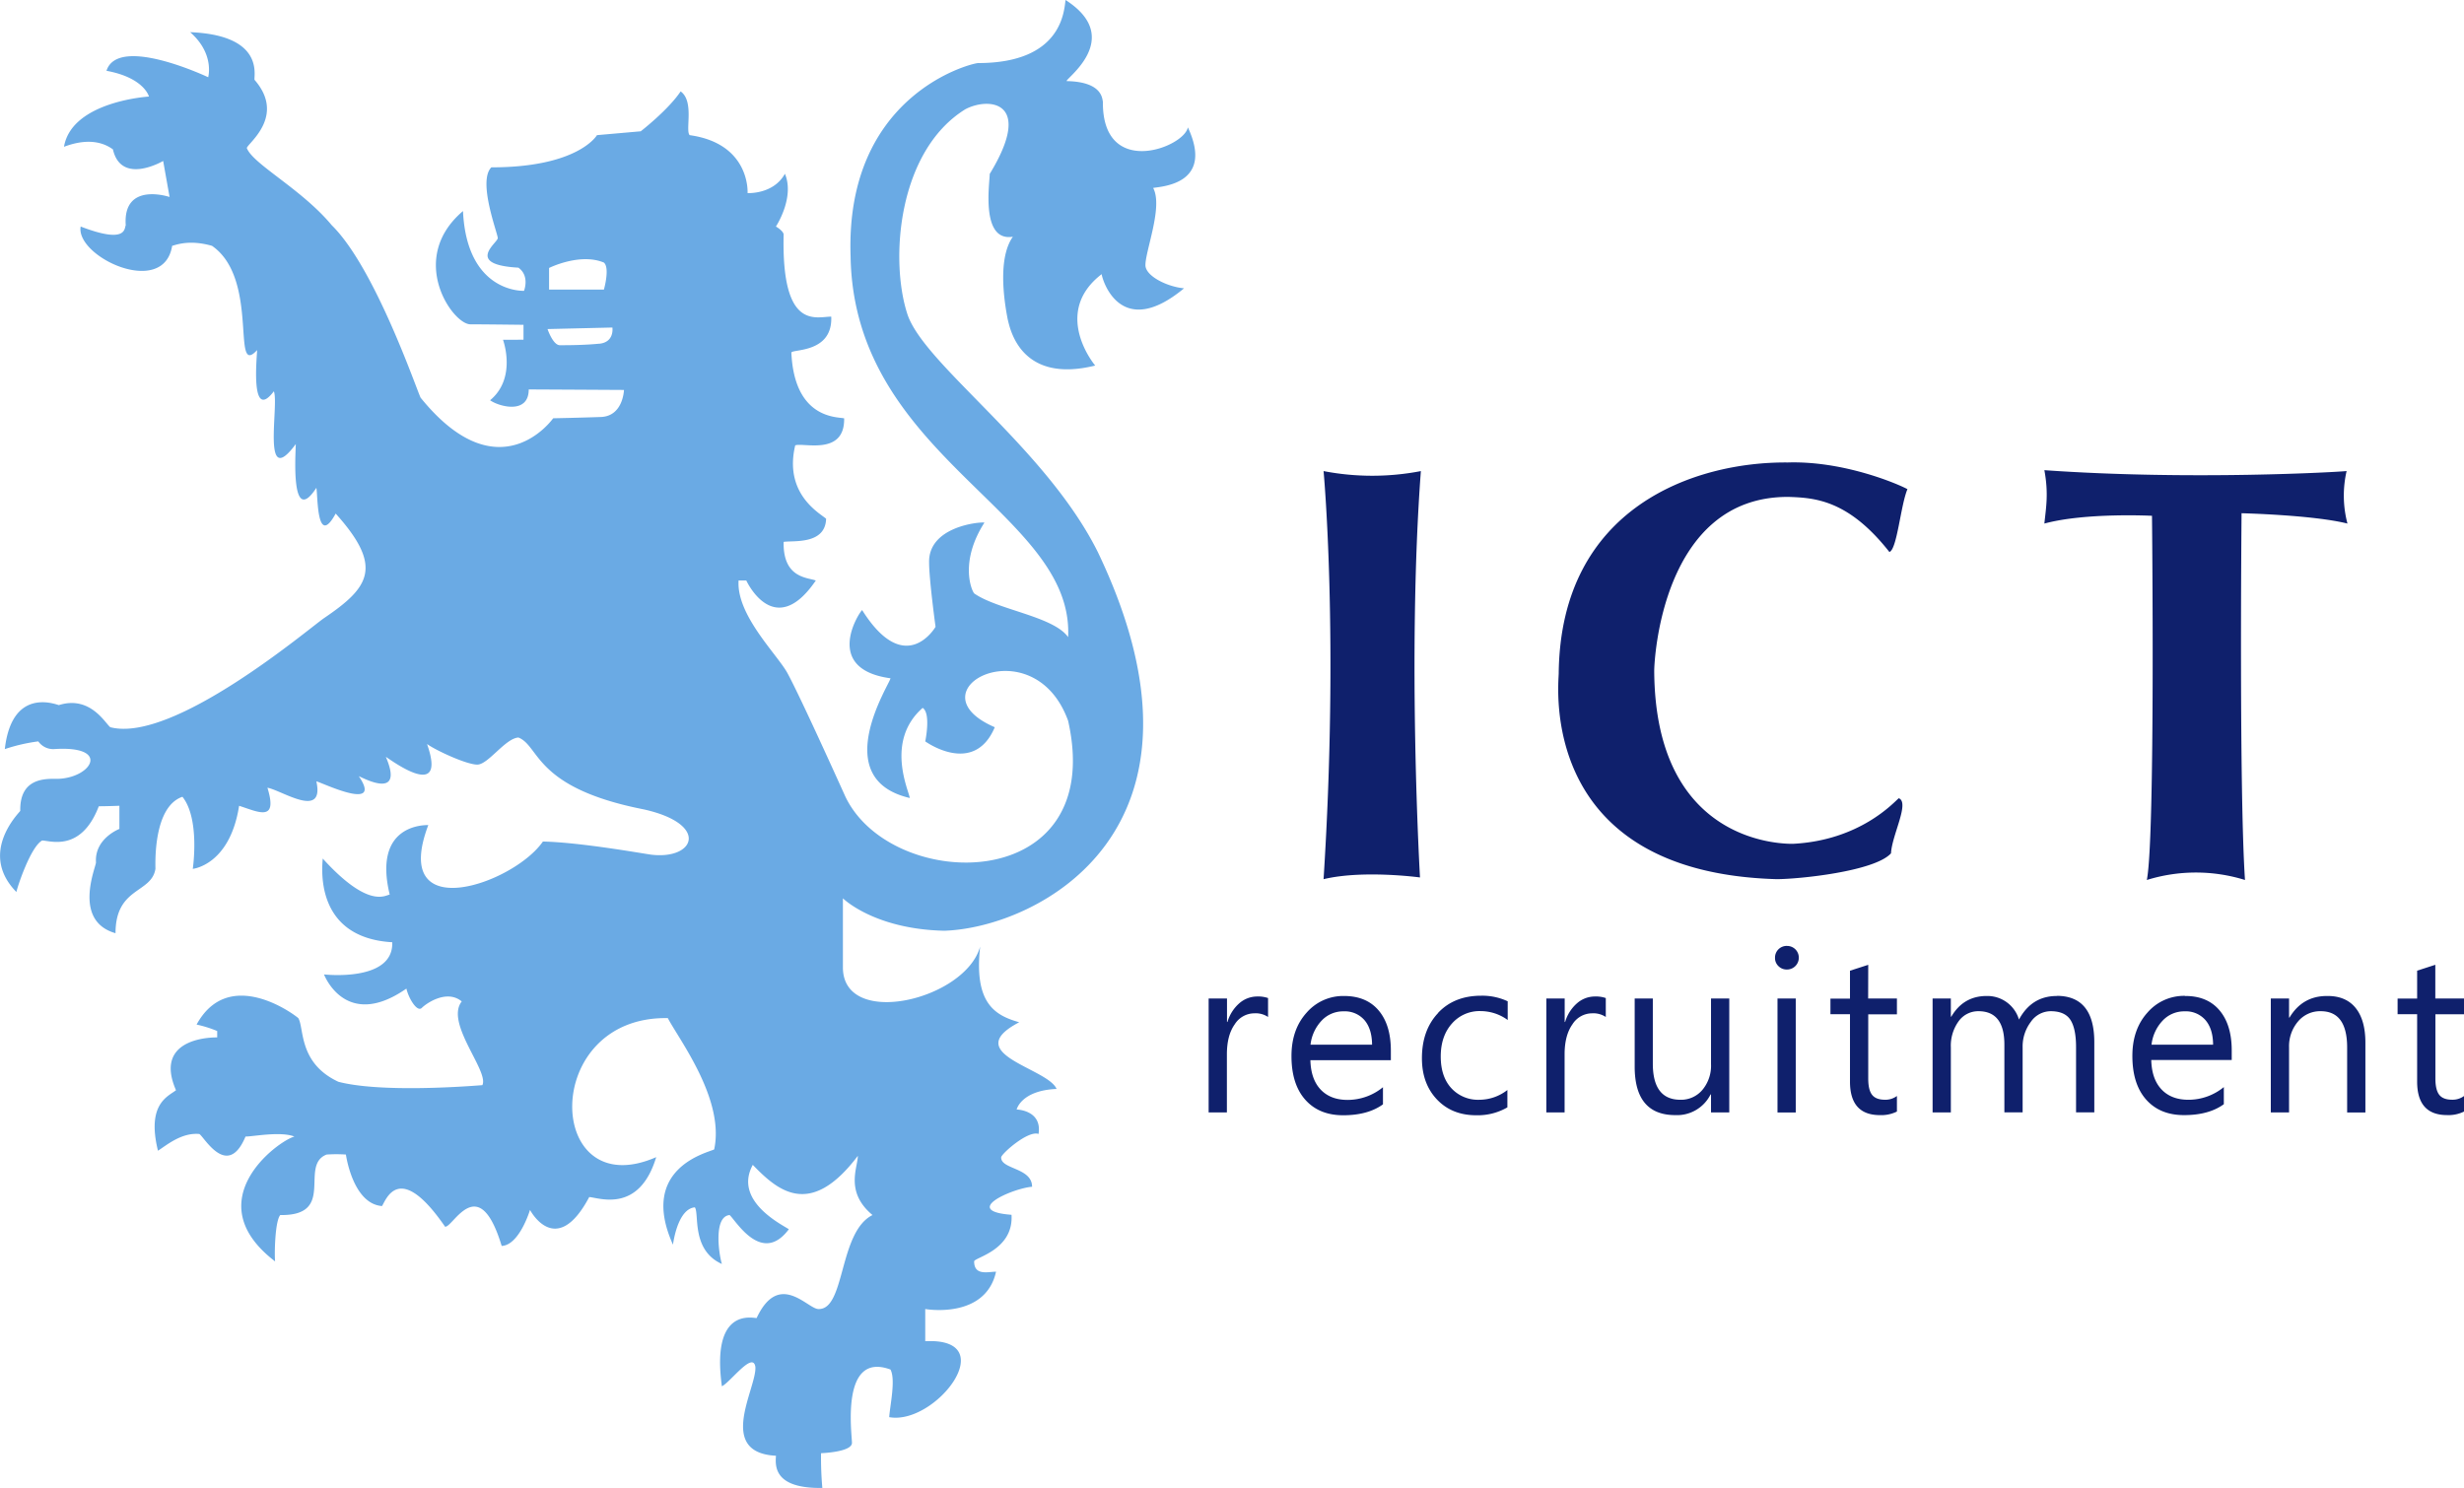 <svg id="Слой_1" data-name="Слой 1" xmlns="http://www.w3.org/2000/svg" viewBox="0 0 882.84 533.22"><defs><style>.cls-1{fill:#6aaae4;fill-rule:evenodd;}.cls-2{fill:#0f206c;}</style></defs><title>logo-hor</title><path class="cls-1" d="M308.55,19.75c-1.38,7.19-30.72,18.45-30.44-9.23-.28-1.11-.19-7.1-12.92-7.38-1.38-.28,21.13-15.22-.46-29.06-.55,3.88-1.2,22.6-31.36,22.6-3.32.28-47.61,11.9-45.66,69.19,1.1,72.23,80.16,91.7,77.94,136.53-5.25-7.47-25.33-9.78-33.67-15.68-1.1-1.38-5.16-11.53,3.69-25.37-2.21-.28-20.11,1.57-19.83,14.3,0,6.09,2.31,23.06,2.31,23.06s-10.8,18.64-26.3-6c-1.1.83-14.2,21.12,10.15,24.44,0,1.66-22.69,36,6.92,42.9-.28-2.49-8.94-20.39,4.61-32.29,3.05,1.94.93,12,.93,12s17.43,12.64,24.91-5.07c-30.73-13.28,13.84-36.62,26.28-2.31,14.12,62.82-63.18,61.81-79.79,27.22-8-17.72-17.16-37.64-20.76-44.28s-18.35-20.76-17.52-33.21h2.76s10,21.86,24.91,0c-3-1.11-11.81-.83-11.53-13.84,3.32-.55,14.94,1.11,15.22-8.3-2.21-1.94-15.22-8.86-11.07-26.29,2.77-1.11,17.8,3.87,17.53-9.69-2.49-.55-17.81.28-18.91-23.52,0-1.39,14.85.37,14.29-12.92-5.53,0-17.89,5.08-17.06-29.52-.28-1.38-2.77-2.77-2.77-2.77s6.83-10.33,3.23-18.91c-4.15,7.47-13.38,6.92-13.38,6.92s1.11-17.71-20.75-20.76c-1.66-1.66,1.75-12.08-3.23-15.68-4.43,6.64-14.3,14.3-14.3,14.3L96.84,22.51S90.29,34.05,59,34.05c-5,5,2.3,23.7,2.3,25.36S49.33,68.92,68.7,70c4.15,3,2,8.3,2,8.3s-20.48,1-21.86-28.59c-20.21,17.16-3.6,40.87,2.77,40.59,4.42,0,18.91.18,18.91.18v5.35H63.17s5.07,13.66-4.62,21.68c3.05,2.22,13.84,5.26,13.84-3.87,2.49,0,34.13.18,34.13.18s-.27,9.41-8.3,9.69-17.07.46-17.07.46-19.28,27.49-47.5-7.38C32.26,113.84,17.32,70,1.82,54.8-9,41.79-26.41,32.94-28.62,27.13c.27-1.66,14.11-11.44,2.76-24.45-.27-1.66,3.51-16-23.06-17.07,8.86,7.75,6.46,16.15,6.46,16.15S-74.75-13.56-78.9-.55c13.56,2.49,15.22,9.23,15.22,9.23s-27.67,1.66-30.44,18c10.24-3.87,15.59-.46,17.53.93,3,13,18,4.15,18,4.15l2.3,12.91S-73.09,39-72,54.8c-.56,1.11.46,6.83-16.15.46C-90.06,66.06-58.42,81-55.37,62.18c1.93-.55,6.55-2.21,14.29,0,17.16,11.9,6.74,47.6,16.15,37.36,0,1.94-2.59,26.11,6,14.76,1.94,4.71-4.61,35.8,7.85,18.92,0,3-2,30.07,7.38,15.68.55,2.21,0,21.95,6.92,9.22,17.15,19.1,12.17,26.39-4.16,37.46-5.26,3.59-53.87,44.93-76.57,39.11-1.66-1.11-7.1-11.53-18.45-7.93-1.93-.56-16.88-6.09-19.37,15.77a63,63,0,0,1,12-2.77,6.52,6.52,0,0,0,5.54,2.77c20.2-1.38,13.93,9.78,2.3,10.61-3,.28-14.57-1.75-14.3,11.53-.82,1.11-14.94,15.23-1.38,29.07.28-1.66,5.08-16.24,9.23-18.46,2.77,0,13.93,4.33,20.29-12.27,3,0,7.38-.18,7.38-.18v8.3s-8.95,3.41-8.39,12c0,1.66-8.49,20.94,7,25.37,0-16.61,12.91-14.21,14.3-23.06,0-1.94-.83-22.23,9.68-25.83,6.37,8,3.7,25.83,3.7,25.83s13.28-1.29,16.6-22.6c6.92,2.21,14,6,10.15-6.47,5,.84,20.57,11.54,17.53-2.3,2.21.55,24.07,11.16,15.21-1.84,1.94.83,16.33,8.57,9.69-6.92,1.11.55,22.24,16.7,14.76-4.61,3,2.21,14.11,7.38,18,7.38S64,238.66,68.7,238.38c7.75,3.05,5.54,18,44.83,25.73,23.81,5.27,18.45,18.18,2.68,16.24-3.87-.55-25.46-4.42-38.74-4.7-10.52,15.22-54.89,30.62-41.06-5.9-1.38,0-19.92-.28-13.83,24.9-1.67.28-7.66,5.08-24-12.91,0,1.66-3.87,28.32,24.91,30,.55,14.39-24.45,11.53-24.45,11.53s7.66,20.3,29.52,5.08c.83,3.59,3.88,8.57,5.53,6.91s9-6.73,14.3-2.31c-6.08,7.75,9.88,25,7.39,30-6.92.55-36.63,2.67-51.57-1.2C-10.17,355.07-8,342.53-10.17,338.93c-2.22-1.93-25.1-18.44-36.44,2.31a42.7,42.7,0,0,1,7.38,2.31v2.3s-23.34-.74-14.76,18.92c-2.77,2.21-10.61,4.79-6.46,21.68,3.05-1.95,8.4-6.55,14.76-6,1.38.28,10,16.7,16.61.92,2.76,0,12.54-1.94,17.52,0-6.08,1.66-35.14,23.15-6.92,44.74-.27-2.21-.09-14.39,1.85-16.61,20.2.29,6.64-17.8,16.6-21.68a51.53,51.53,0,0,1,6.92,0s2.4,17.63,12.92,18.46c1.38-1.94,6-16.71,22.6,7.38,2.77.56,12-20.48,20.29,6.91,6.37-.27,10.15-12.91,10.15-12.91s9.32,17.81,21.22-4.61c3.6.27,17.89,5.9,24-14.3-39.85,17.43-41.78-50.65,4.16-49.82,3.87,7.48,20.48,29.06,16.61,47.05-1.95,1.11-27.22,6.46-14.77,34.13.28-1.93,2-12.82,7.84-13.37,1.66,2.21-1.38,15.31,9.69,20.3-1.1-3.61-3.05-17,2.77-17.54,2.22,1.95,11.53,18.09,21.22,5.08-3-1.93-19.84-10.33-12.92-23.06,8.86,9.13,20.48,19.47,37.64-3.23,0,4.15-4.71,12.91,5.26,21.21-12.18,6.09-9.69,34-19.38,33.68-3.87,0-14.11-13.93-22.14,3.23-1.66,0-16.32-3.78-12.45,24.45,3-1.39,11.16-12.73,12-6.93.55,7.48-14.2,30.72,7.38,31.83-.27,3.6-.83,11.81,16.61,11.53a121.28,121.28,0,0,1-.46-12.45s11.07-.37,11.07-3.69S184,458.22,202,464.86c1.94,3.6-.18,12.91-.45,17.07,16.6,3,40.86-28.61,12.91-27.22V443.18S236,447,239.83,429.8c-2.77,0-7.85,1.57-7.85-3.69,0-1.38,14.21-4,13.39-16.7-18.27-1.38.45-9.5,7.37-10.05,0-6.92-11.35-6.18-11.07-10.61.56-1.66,9.78-9.68,13.38-8.3,1.38-8.58-7.84-8.77-7.84-8.77s1.57-6.82,14.3-7.37c-3.05-7.48-35-12.56-13.38-23.9-8.85-2.49-16.24-6.92-14-27.12-5.26,19.09-48.9,29.52-49.17,7.66V296s11.16,11.07,36.34,11.62c33.21-1.1,102.73-35.93,55-135.7-18.68-37.5-62.38-67.23-68.26-85.33-6.35-19.56-3.33-58.4,20.76-73.34,8.3-4.43,24.81-3.14,8.76,23.16,0,3.32-3.32,24.44,8.3,22.5C241.12,65.6,242,78.23,244,88.47c.83,3.33,4.51,23.25,31.36,16.61-2.49-3-14.3-20,2.31-32.75.27,2.21,6.83,23.89,29.52,5.07-6.09-.55-13.84-4.42-13.84-8.3,0-5.26,6.37-21,2.77-27.67,3.32-.56,21.86-1.48,12.45-21.68M79.68,70.11s11.07-5.53,19.65-1.93c2.21,1.93,0,9.68,0,9.68H79.68Zm18,27.13c-5.54.55-11.62.55-14.12.55S79.13,92,79.13,92l23.24-.55s.83,5.25-4.7,5.81" transform="translate(117.05 25.92)"/><path class="cls-2" d="M523.5,152.14c9.56.31,21.6.93,36.41,19.75,2.77-.92,4-16.66,6.47-22.52-3.39-1.85-22.82-10.18-42.88-9.56-33.32-.31-81.45,16-82.07,75.58,0,3.7-7.71,71.27,78.06,73.74,8,0,35.17-2.78,41-9.26.31-6.48,6.79-18.2,2.78-19.74-1.85,1.54-13.89,15.11-37.95,16.34-3.7,0-49.36,0-49.67-62,0-3.7,2.77-62.32,47.82-62.32m-166.29-9.25s5.55,59.24,0,146.24c14.19-3.4,34.55-.62,34.55-.62s-4.62-79.6.31-145.62a91.91,91.91,0,0,1-34.86,0M686.09,158s25.6.61,37.94,3.7a39.33,39.33,0,0,1-.3-18.82c-2.16.31-55.84,3.4-108.29-.31,1.54,8.33.61,13.27,0,19.13,14.8-4,38.56-2.78,38.56-2.78s1.23,115.08-1.85,130.51a59.17,59.17,0,0,1,35.17,0C685.16,257,686.09,158,686.09,158M327,333.6a14.26,14.26,0,0,0-4.26,6.71h-.16V331.9H316v40.83h6.54V351.92c0-4.55.93-8.13,2.81-10.77a8.34,8.34,0,0,1,7-3.94,8,8,0,0,1,4.94,1.31v-6.78a10.72,10.72,0,0,0-3.91-.56A9.75,9.75,0,0,0,327,333.6M364.5,331a17.35,17.35,0,0,0-13.42,6q-5.4,6-5.4,15.52,0,10.09,4.95,15.66t13.59,5.56q8.85,0,14.24-3.91v-6.14a20,20,0,0,1-12.68,4.55q-6.13,0-9.65-3.71c-2.34-2.48-3.56-6-3.67-10.53h28.83v-3.43q0-9.21-4.38-14.39T364.5,331m-12,17.46a15,15,0,0,1,4-8.65,10.54,10.54,0,0,1,7.85-3.31,9.31,9.31,0,0,1,7.48,3.15q2.68,3.15,2.73,8.81Zm45.7-11.34q-5.78,6.12-5.78,16.2,0,9.06,5.36,14.74t14.1,5.68a21.21,21.21,0,0,0,11.16-2.83v-6.22A16.4,16.4,0,0,1,413,368.19,13,13,0,0,1,402.92,364q-3.76-4.14-3.76-11.32c0-4.87,1.34-8.79,4-11.79a13.13,13.13,0,0,1,10.26-4.48,16.59,16.59,0,0,1,9.73,3.19v-6.7a21.47,21.47,0,0,0-9.49-2q-9.65,0-15.43,6.12M448,333.6a14.2,14.2,0,0,0-4.27,6.71h-.16V331.9H437v40.83h6.54V351.92c0-4.55.94-8.13,2.81-10.77a8.35,8.35,0,0,1,7-3.94,8.08,8.08,0,0,1,4.95,1.31v-6.78a10.76,10.76,0,0,0-3.91-.56A9.71,9.71,0,0,0,448,333.6m48,21.82a13.48,13.48,0,0,1-3.09,9.23,10,10,0,0,1-7.87,3.54q-9.88,0-9.89-12.92V331.9h-6.5v24.4q0,17.4,14.59,17.39a13.43,13.43,0,0,0,12.6-7.41H496v6.45h6.54V331.9H496Zm27.16-42.37a4.18,4.18,0,0,0-4.23,4.26,4,4,0,0,0,1.24,3,4.13,4.13,0,0,0,3,1.2,4.2,4.2,0,0,0,3.05-1.24,4.25,4.25,0,0,0,0-6,4.22,4.22,0,0,0-3.05-1.21m-3.35,59.68h6.54V331.9h-6.54Zm32.51-52.91-6.54,2.11v10h-7v5.59h7v24.16q0,12,10.73,12a12.58,12.58,0,0,0,6.09-1.28v-5.58a6.86,6.86,0,0,1-4.26,1.35c-2.15,0-3.69-.57-4.63-1.75s-1.39-3.13-1.39-5.86v-23h10.28V331.9H552.3ZM619.89,331q-9,0-13.55,8.45A11.8,11.8,0,0,0,594.77,331q-8.32,0-12.68,7.41h-.16V331.9h-6.54v40.83h6.54V349.44a14.94,14.94,0,0,1,2.79-9.39,8.63,8.63,0,0,1,7.1-3.6q9.3,0,9.29,12v24.25h6.54V349.44a14.63,14.63,0,0,1,2.94-9.17,8.7,8.7,0,0,1,7.11-3.82c3.29,0,5.65,1,7,3s2.09,5.3,2.09,9.81v23.45h6.54V347.57q0-16.62-13.48-16.62m45.94,0a17.32,17.32,0,0,0-13.42,6q-5.4,6-5.4,15.52,0,10.09,4.94,15.66t13.59,5.56q8.87,0,14.24-3.91v-6.14a20,20,0,0,1-12.68,4.55q-6.14,0-9.65-3.71c-2.34-2.48-3.56-6-3.67-10.53h28.83v-3.43q0-9.21-4.39-14.39T665.83,331m-12,17.46a15,15,0,0,1,4-8.65,10.56,10.56,0,0,1,7.86-3.31,9.29,9.29,0,0,1,7.47,3.15q2.7,3.15,2.73,8.81ZM716.67,331q-8.77,0-13.4,7.73h-.16V331.9h-6.54v40.83h6.54V349.44a13.66,13.66,0,0,1,3.21-9.3,10.29,10.29,0,0,1,8.12-3.69q9.48,0,9.48,13v23.29h6.54v-25q0-8.17-3.54-12.5T716.67,331m49.13,6.54V331.9H755.51V319.82L749,321.93v10h-7v5.59h7v24.16q0,12,10.72,12a12.66,12.66,0,0,0,6.11-1.28v-5.58a6.91,6.91,0,0,1-4.27,1.35c-2.16,0-3.7-.57-4.63-1.75s-1.39-3.13-1.39-5.86v-23Z" transform="translate(117.05 25.92)"/></svg>